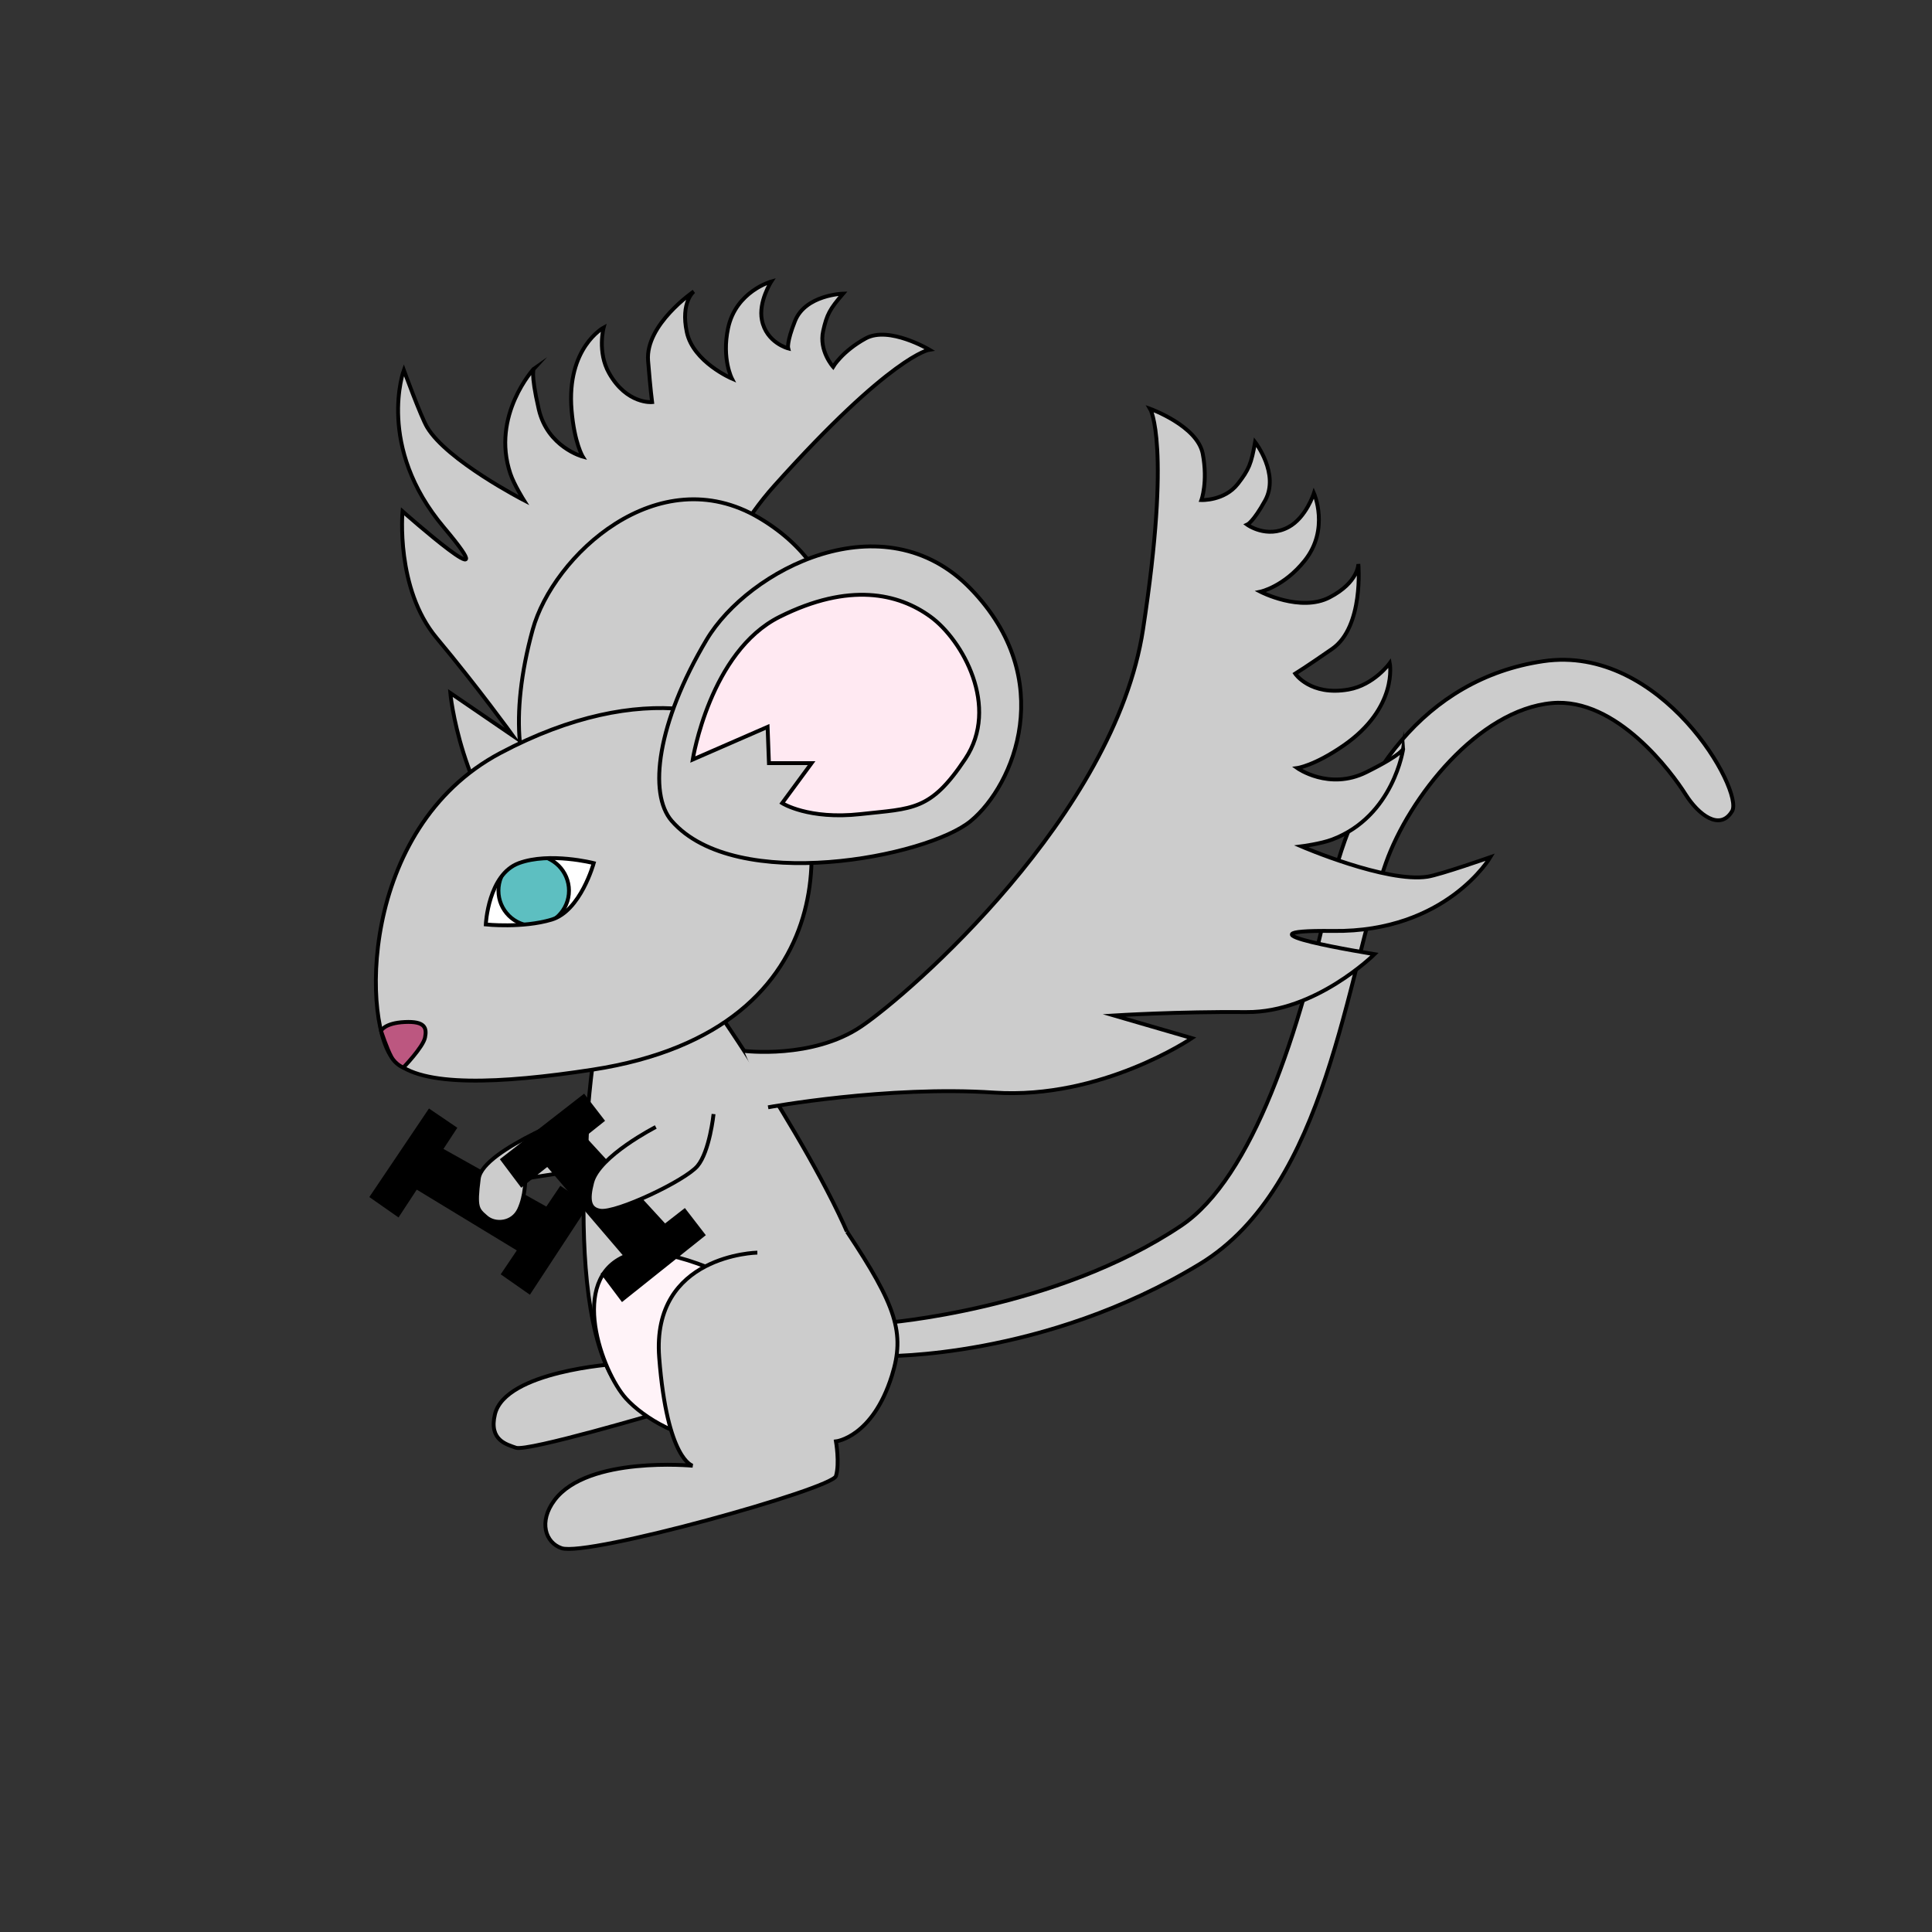 <?xml version="1.0" encoding="utf-8"?>
<!-- Generator: Adobe Illustrator 16.0.4, SVG Export Plug-In . SVG Version: 6.00 Build 0)  -->
<!DOCTYPE svg PUBLIC "-//W3C//DTD SVG 1.1//EN" "http://www.w3.org/Graphics/SVG/1.1/DTD/svg11.dtd">
<svg version="1.1" id="Layer_1" xmlns="http://www.w3.org/2000/svg" xmlns:xlink="http://www.w3.org/1999/xlink" x="0px" y="0px"
	 width="500px" height="500px" viewBox="0 0 500 500" enable-background="new 0 0 500 500" xml:space="preserve">
<rect x="0" y="0" width="500" height="500" fill="#333333" stroke="none"/>
<g>
	<polyline stroke="#000000" stroke-miterlimit="10" points="113.151,297 144.134,314.37 137.296,325.179 107.379,307 
		113.151,298.333 	"/>
	<polygon stroke="#000000" stroke-miterlimit="10" points="103.002,314.37 117.668,292 111.151,287.57 96.271,309.666 	"/>
	<polygon stroke="#000000" stroke-miterlimit="10" points="137.002,334.37 151.668,312 145.151,307.57 130.271,329.666 	"/>
</g>
<path fill="#CCCCCC" stroke="#000000" stroke-miterlimit="10" d="M182.936,264.975c0,0-12.082-11.42-13.433-25.64
	c-1.351-14.22,0.578-79.816,30.882-113.618c30.305-33.801,40.137-35.216,40.137-35.216s-10.455-6.231-16.5-2.915
	s-8.418,7.346-8.418,7.346s-3.722-4.147-2.57-9.283c0.958-4.281,1.702-5.625,5.153-9.652c0,0-9.734,0.269-12.449,7.095
	c-2.201,5.534-1.765,7.072-1.765,7.072s-5.634-1.45-6.795-7.336c-0.942-4.772,2.438-9.976,2.438-9.976s-9.17,2.541-11.193,12.09
	c-1.677,7.918,1,13.044,1,13.044s-10.031-4.285-11.68-12.04c-1.649-7.756,1.817-10.519,1.817-10.519s-12.596,8.579-11.835,17.94
	c0.609,7.499,1.037,10.701,1.037,10.701s-6.537,0.63-11.138-7.511c-3.094-5.473-1.405-11.776-1.405-11.776
	s-9.653,5.219-8.295,21.353c0.718,8.544,2.899,12.05,2.899,12.05s-9.119-2.44-11.39-12.271c-2.272-9.831-1.229-10.546-1.229-10.546
	s-11.202,12.123-6.119,27.223c0.951,2.825,3.485,6.858,3.485,6.858s-19.907-10.251-25.045-18.909
	c-1.603-2.701-6.01-14.766-6.01-14.766s-7.277,19.786,10.341,40.697c17.618,20.91-10.677-4.147-10.677-4.147
	s-1.857,20.017,8.807,32.764c10.663,12.747,19.757,25.336,19.757,25.336l-16.203-11.079c0,0,2.384,26.354,20.176,45.281
	c17.792,18.926,31.976,44.506,31.976,44.506"/>
<path fill="#CCCCCC" stroke="#000000" stroke-miterlimit="10" d="M228.824,342.389c0,0,44.281-3.332,76.852-25.178
	c18.529-12.428,30.768-50.324,38.523-86.168c6.405-29.604,24.438-55.371,55.152-59.916c30.714-4.545,52.022,33.618,48.914,38.799
	c-3.107,5.181-8.672,1.023-12.079-4.398c-3.406-5.421-17.767-25.103-34.549-23.571c-19.084,1.741-36.934,24.37-42.973,41.393
	c-10.389,29.285-15.086,83.645-48.075,103.716c-40.492,24.635-81.737,23.882-81.737,23.882L228.824,342.389z"/>
<path fill="#CCCCCC" stroke="#000000" stroke-miterlimit="10" d="M159.291,353.002c0,0-28.482,1.808-31.198,12.999
	c-1.638,6.749,3.082,7.823,5.412,8.666c2.996,1.083,38.144-9.337,38.144-9.337L159.291,353.002z"/>
<path fill="#CCCCCC" stroke="#000000" stroke-miterlimit="10" d="M153.286,276.279c0,0-9.286,70.372,9.714,85.644
	c19,15.272,29,11.74,41.137,7.281c14.387-5.286,19.884-15.871,19.863-34.006c-0.02-17.49-36.387-70.722-36.387-70.722
	L153.286,276.279z"/>
<path fill="#CCCCCC" stroke="#000000" stroke-miterlimit="10" d="M141.375,207.649c-7.333-4.865-9.736-22.07-3.522-44.678
	c5.25-19.1,32.385-44.475,58.621-28.936c26.235,15.54,22.833,43.039,14.962,54.314C203.564,199.624,161.083,220.723,141.375,207.649
	z"/>
<path fill="#CCCCCC" stroke="#000000" stroke-miterlimit="10" d="M102.158,274.586c-8.511-8.633-9.518-60.15,27.324-79.699
	s64.163-11.278,73.938,1.504s18.543,69.925-50.133,80.451C129.493,280.489,108.895,281.42,102.158,274.586z"/>
<g>
	<defs>
		<path id="SVGID_1_" d="M125.722,239.248c0,0,0.607-12.946,8.574-15.872s19.358,0,19.358,0S150.269,235.744,142.75,238
			S125.722,239.248,125.722,239.248z"/>
	</defs>
	<use xlink:href="#SVGID_1_"  overflow="visible" fill="#FFFFFF"/>
	<clipPath id="SVGID_2_">
		<use xlink:href="#SVGID_1_"  overflow="visible"/>
	</clipPath>
	<circle clip-path="url(#SVGID_2_)" fill="#5DBFC1" stroke="#000000" stroke-miterlimit="10" cx="138.125" cy="230.501" r="9.125"/>
	<use xlink:href="#SVGID_1_"  overflow="visible" fill="none" stroke="#000000" stroke-miterlimit="10"/>
</g>
<path fill="#BC5780" stroke="#000000" stroke-miterlimit="10" d="M98.606,266.786c0,0,0.894-2.036,6.144-2.286s5.75,1.5,5.25,4
	s-5.621,7.789-5.621,7.789s-1.979-0.752-3.107-2.803S98.606,266.786,98.606,266.786z"/>
<path fill="#FFF3F8" stroke="#000000" stroke-miterlimit="10" d="M162,361.923c-6.197-6.842-15-30.923,0-36.923
	s62.913,22.424,54.441,35.055c-4.71,7.022-11.44,12.977-29.488,12.977C176.607,373.031,166.584,366.983,162,361.923z"/>
<path fill="#CCCCCC" stroke="#000000" stroke-miterlimit="10" d="M152.148,287.316c0,0-27.239,10.018-28.239,17.684
	s-0.346,8,1.933,10s6.81,1.667,8.514-2s1.583-8,1.583-8l15.561-2.393L152.148,287.316z"/>
<g>
	<polyline stroke="#000000" stroke-miterlimit="10" points="150.043,293.324 174.07,319.484 164.205,327.624 141.442,301.027 
		149.627,294.591 	"/>
	<polygon stroke="#000000" stroke-miterlimit="10" points="134.986,306.667 155.894,289.981 151.081,283.741 130.057,300.1 	"/>
	<polygon stroke="#000000" stroke-miterlimit="10" points="161.061,336.266 181.968,319.58 177.156,313.34 156.131,329.698 	"/>
</g>
<path fill="#CCCCCC" stroke="#000000" stroke-miterlimit="10" d="M169.713,291.666c0,0-14.667,7.503-16.461,14.334
	c-1.204,4.583-0.745,6.881,2.083,7.333c4.167,0.667,22.007-7.8,25.166-11.566s4.167-13.45,4.167-13.45"/>
<path fill="#CCCCCC" stroke="#000000" stroke-miterlimit="10" d="M196,324.179c0,0-27.468,0.488-25.4,27.155s8.679,28,8.679,28
	s-27.13-2.607-35.778,8.916c-4.172,5.56-2.364,11,1.833,12.417c6.715,2.267,70.023-15.332,71.012-18.666s0-8.97,0-8.97
	s9.481-1.03,14.481-17.03c3.425-10.96,1.174-18-11.632-37.247"/>
<path fill="#CCCCCC" stroke="#000000" stroke-miterlimit="10" d="M192.541,271.971c0,0,17.652,2.229,30.326-6.318
	c12.674-8.547,65.596-54.715,72.946-102.738c7.353-48.023,1.841-57.113,1.841-57.113s12.257,4.409,13.621,11.66
	c1.366,7.251-0.353,11.952-0.353,11.952s5.958,0.26,9.422-4.183c2.888-3.702,3.493-5.23,4.478-10.819c0,0,6.393,8.23,2.593,15.113
	c-3.079,5.581-4.647,6.265-4.647,6.265s5.028,3.672,10.684,0.632c4.585-2.464,6.59-8.795,6.59-8.795s4.131,9.308-2.39,17.469
	c-5.406,6.767-11.463,8.037-11.463,8.037s10.358,5.381,17.891,1.474c7.532-3.907,7.462-8.65,7.462-8.65s1.466,16.243-6.789,21.976
	c-6.613,4.592-9.552,6.414-9.552,6.414s3.921,5.833,13.779,4.105c6.626-1.161,10.69-6.84,10.69-6.84s2.245,11.526-12.017,21.368
	c-7.553,5.211-11.933,5.791-11.933,5.791s8.214,5.881,17.885,1.079c9.672-4.802,9.555-6.151,9.555-6.151s-2.41,17.498-18.35,23.557
	c-2.98,1.134-8.038,1.78-8.038,1.78s22.003,9.492,32.652,7.856c3.322-0.51,16.292-5.065,16.292-5.065s-11.413,19.462-40.673,19.105
	c-29.26-0.356,10.684,6.008,10.684,6.008s-15.287,15.138-33.071,14.983s-34.373,0.883-34.373,0.883l20.17,5.867
	c0,0-23.408,15.938-51.146,14.09c-27.737-1.85-58.523,3.807-58.523,3.807"/>
<path fill="#CCCCCC" stroke="#000000" stroke-miterlimit="10" d="M173.841,212.45c-6.155-7.071-3.755-25.422,9.024-46.886
	c10.796-18.133,45.849-36.519,68.398-13.135c22.55,23.385,11.275,50.667,0,60.021C239.987,221.803,190.383,231.454,173.841,212.45z"
	/>
<path fill="#FFE9F2" stroke="#000000" stroke-miterlimit="10" d="M179.278,196.569c0,0,4.425-27.909,22.47-36.931
	s30.784-6.06,39.055-0.045s18.023,23.287,9.001,36.82s-13.545,12.771-27.079,14.274s-20.306-2.835-20.306-2.835l7.619-10.353H199
	l-0.346-9.38L179.278,196.569z"/>
</svg>

